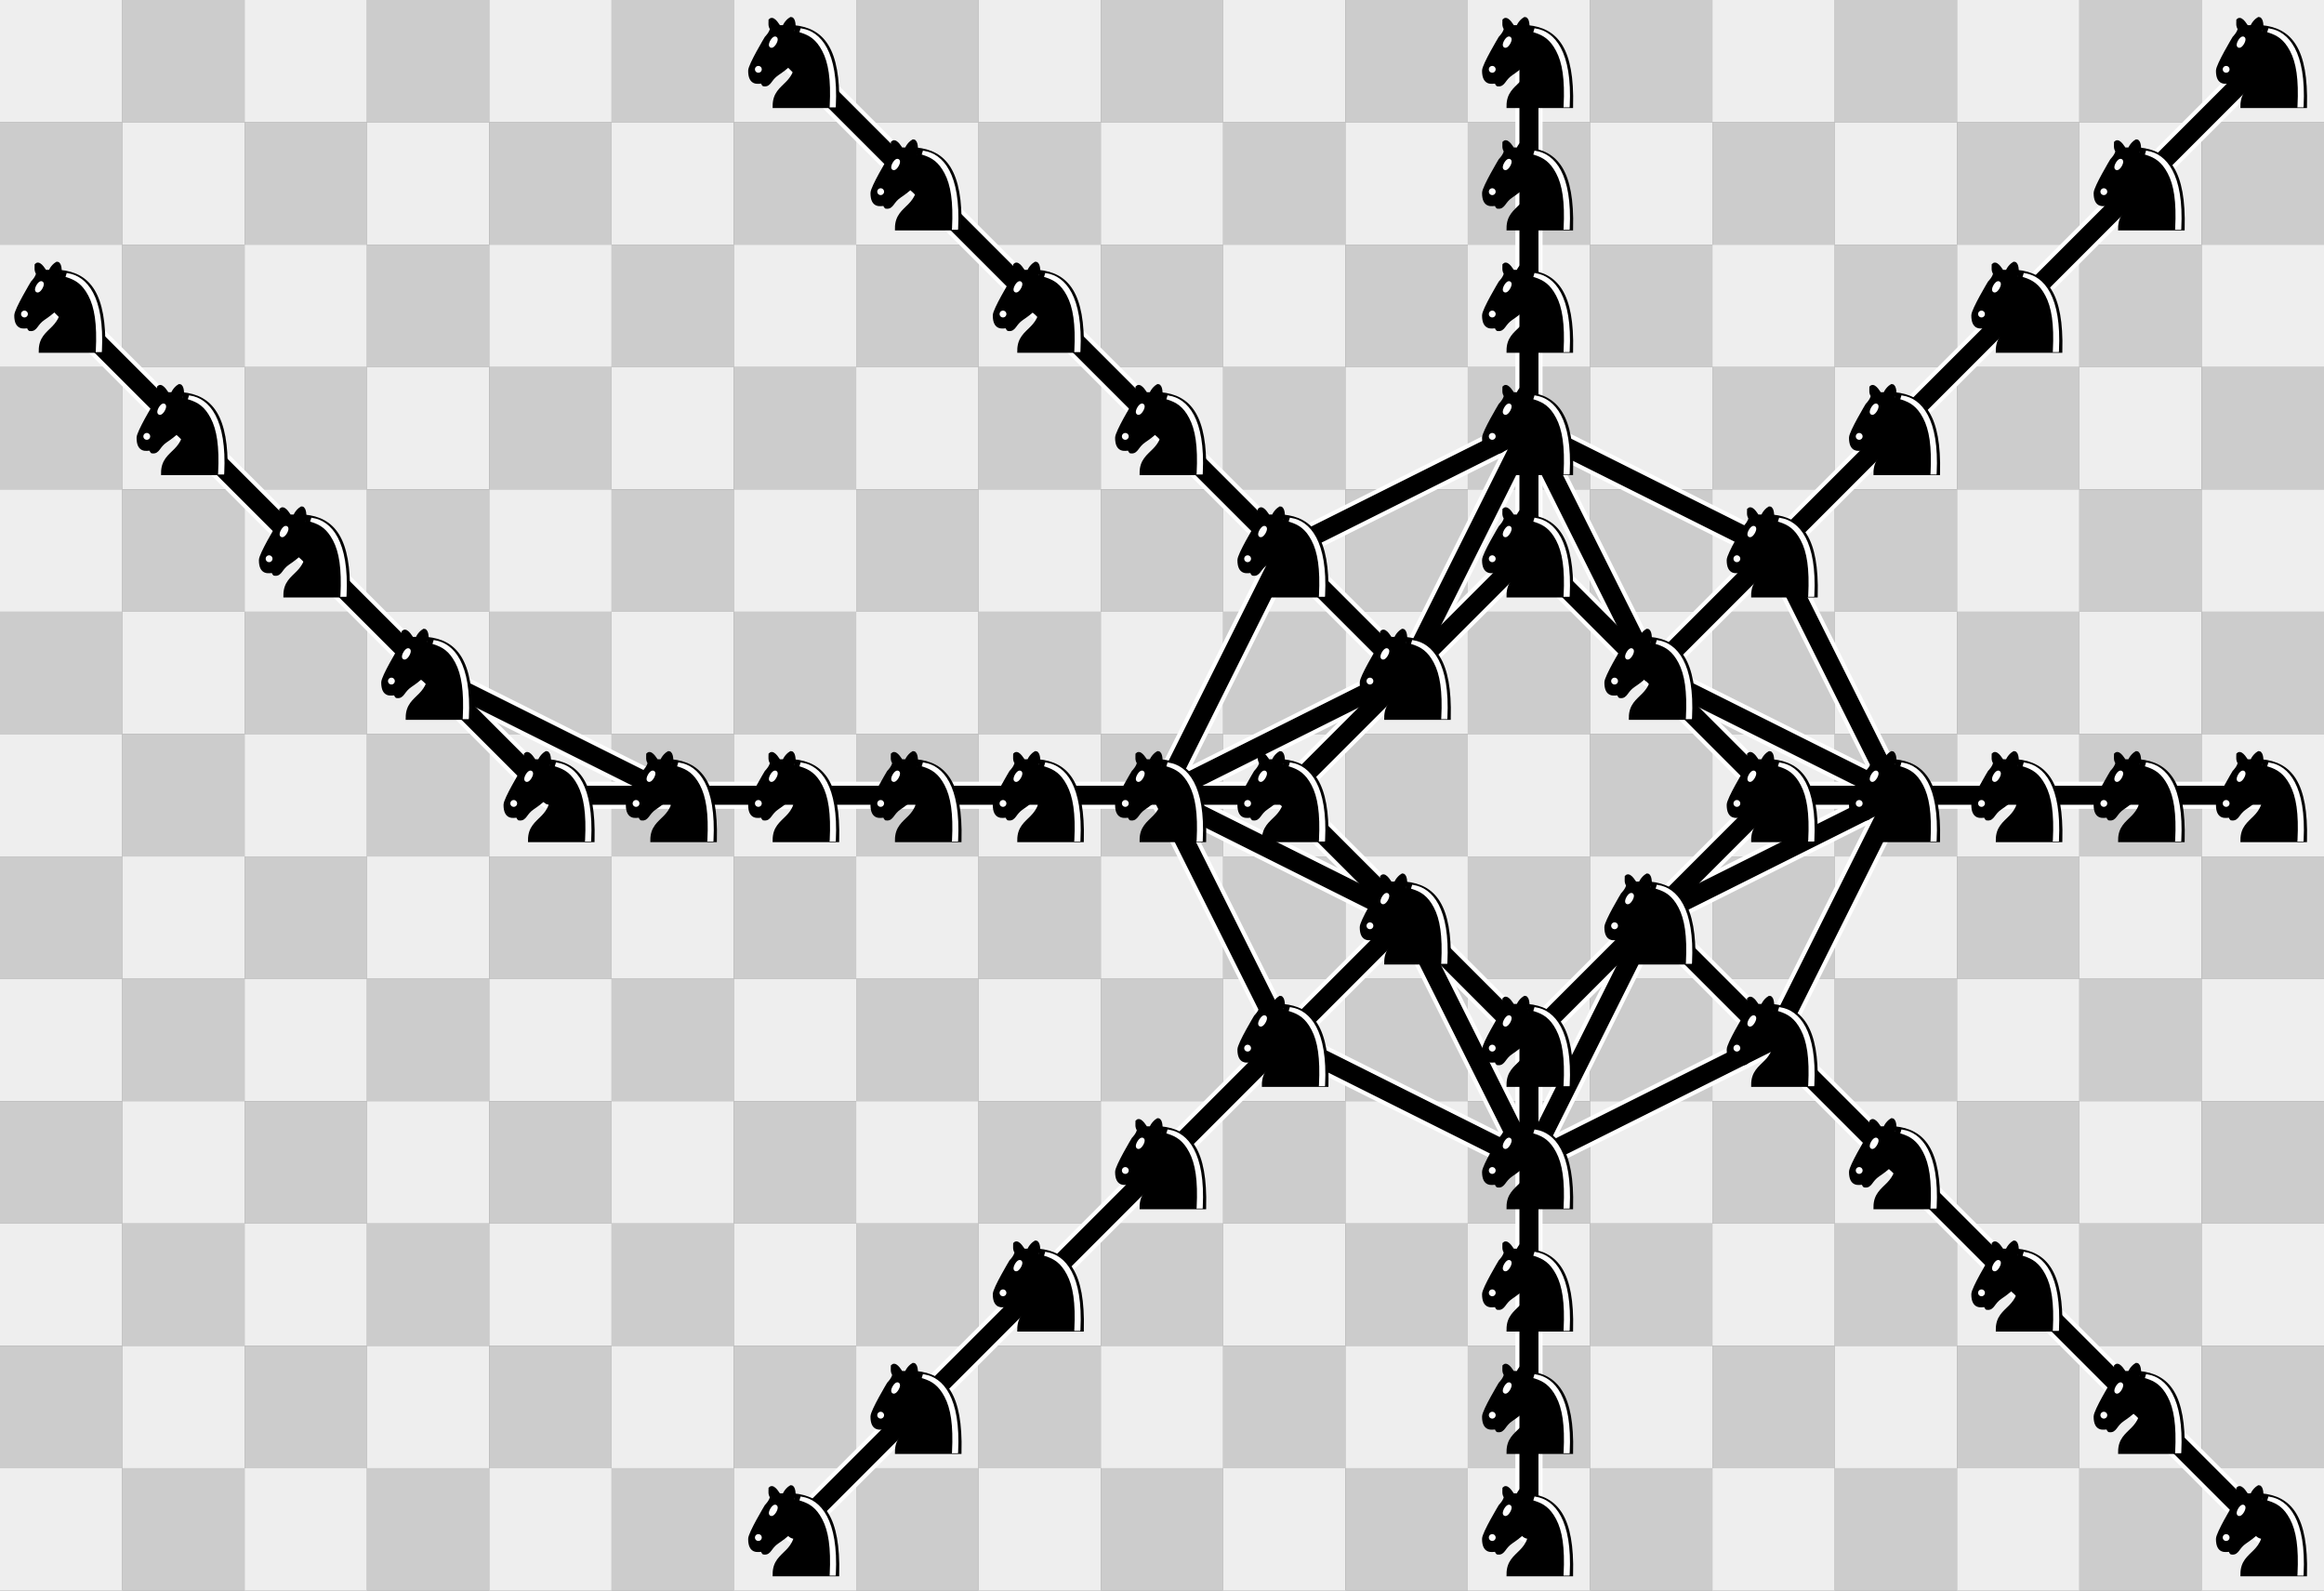 <?xml version="1.0" encoding="UTF-8" standalone="no"?>
<!DOCTYPE svg PUBLIC "-//W3C//DTD SVG 1.1//EN" "http://www.w3.org/Graphics/SVG/1.1/DTD/svg11.dtd">
<svg xmlns:xlink="http://www.w3.org/1999/xlink" version="1.1" viewBox="0 0 855 585" width="855" height="585" xmlns="http://www.w3.org/2000/svg">
  <rect x="0" y="0" width="855" height="585" fill="#808080" stroke="none"/>
  <symbol id="_20" width="45" height="45" overflow="visible">
    <rect width="45" height="45" fill="#eee"/>
  </symbol>
  <symbol id="_20_v1" width="45" height="45" overflow="visible">
    <rect width="45" height="45" fill="#ccc"/>
  </symbol>
  <symbol id="N" width="45" height="45" overflow="visible">
    <line x1="22.5" y1="22.5" x2="67.5" y2="67.5" stroke="white" stroke-width="10" stroke-linecap="round"/>
  </symbol>
  <symbol id="N_v1" width="45" height="45" overflow="visible">
    <line x1="22.5" y1="22.5" x2="67.5" y2="67.5" stroke="hsl(286,65%,60%)" stroke-width="7" stroke-linecap="round"/>
  </symbol>
  <symbol id="N_v2" width="45" height="45" overflow="visible">
    <g fill-rule="evenodd" stroke-width="1.5" stroke-linecap="round" stroke-linejoin="miter" stroke-miterlimit="4">
      <path d="M 22,10 C 32.5,11 38.5,18 38,39 L 15,39 C 15,30 25,32.5 23,18" fill="#000" stroke="#000"/>
      <path d="M 24,18 C 24.38,20.91 18.45,25.37 16,27 C 13,29 13.18,31.34 11,31 C 9.958,30.06 12.41,27.96 11,28 C 10,28 11.19,29.23 10,30 C 9,30 5.997,31 6,26 C 6,24 12,14 12,14 C 12,14 13.89,12.1 14,10.5 C 13.27,9.506 13.5,8.5 13.5,7.5 C 14.5,6.5 16.5,10 16.5,10 L 18.5,10 C 18.5,10 19.28,8.008 21,7 C 22,7 22,10 22,10" fill="#000" stroke="#000"/>
      <path d="M 9.5 25.5 A 0.5 0.5 0 1 1 8.5,25.5 A 0.5 0.5 0 1 1 9.5 25.5 z" fill="#fff" stroke="#fff"/>
      <path d="M 15 15.5 A 0.5 1.5 0 1 1  14,15.5 A 0.5 1.5 0 1 1  15 15.5 z" transform="matrix(0.866,0.5,-0.5,0.866,9.693,-5.173)" fill="#fff" stroke="#fff"/>
      <path d="M 24.55,10.4 L 24.1,11.85 L 24.6,12 C 27.75,13 30.25,14.49 32.5,18.75 C 34.75,23.01 35.75,29.06 35.25,39 L 35.2,39.5 L 37.45,39.5 L 37.5,39 C 38,28.94 36.62,22.15 34.25,17.66 C 31.88,13.17 28.46,11.02 25.06,10.5 L 24.55,10.4 z " fill="#fff" stroke="none"/>
    </g>
  </symbol>
  <symbol id="N_v3" width="45" height="45" overflow="visible">
    <line x1="22.5" y1="22.5" x2="22.5" y2="67.5" stroke="white" stroke-width="10" stroke-linecap="round"/>
  </symbol>
  <symbol id="N_v4" width="45" height="45" overflow="visible">
    <line x1="22.5" y1="22.5" x2="22.5" y2="67.5" stroke="hsl(286,65%,60%)" stroke-width="7" stroke-linecap="round"/>
  </symbol>
  <symbol id="N_v5" width="45" height="45" overflow="visible">
    <line x1="22.5" y1="22.5" x2="-22.5" y2="67.5" stroke="white" stroke-width="10" stroke-linecap="round"/>
  </symbol>
  <symbol id="N_v6" width="45" height="45" overflow="visible">
    <line x1="22.5" y1="22.5" x2="-22.5" y2="67.5" stroke="hsl(286,65%,60%)" stroke-width="7" stroke-linecap="round"/>
  </symbol>
  <symbol id="N_v7" width="45" height="45" overflow="visible">
    <line x1="22.5" y1="22.5" x2="22.5" y2="67.5" stroke="white" stroke-width="10" stroke-linecap="round"/>
    <line x1="22.5" y1="22.5" x2="-67.5" y2="67.5" stroke="white" stroke-width="10" stroke-linecap="round"/>
    <line x1="22.5" y1="22.5" x2="-22.5" y2="112.5" stroke="white" stroke-width="10" stroke-linecap="round"/>
    <line x1="22.5" y1="22.5" x2="67.5" y2="112.5" stroke="white" stroke-width="10" stroke-linecap="round"/>
    <line x1="22.5" y1="22.5" x2="112.5" y2="67.5" stroke="white" stroke-width="10" stroke-linecap="round"/>
  </symbol>
  <symbol id="N_v8" width="45" height="45" overflow="visible">
    <line x1="22.5" y1="22.5" x2="22.5" y2="67.5" stroke="hsl(286,65%,60%)" stroke-width="7" stroke-linecap="round"/>
    <line x1="22.5" y1="22.5" x2="-67.5" y2="67.5" stroke="hsl(0,65%,50%)" stroke-width="7" stroke-linecap="round"/>
    <line x1="22.5" y1="22.5" x2="-22.5" y2="112.5" stroke="hsl(0,65%,50%)" stroke-width="7" stroke-linecap="round"/>
    <line x1="22.5" y1="22.5" x2="67.5" y2="112.5" stroke="hsl(0,65%,50%)" stroke-width="7" stroke-linecap="round"/>
    <line x1="22.5" y1="22.5" x2="112.5" y2="67.5" stroke="hsl(0,65%,50%)" stroke-width="7" stroke-linecap="round"/>
  </symbol>
  <symbol id="N_v9" width="45" height="45" overflow="visible">
    <line x1="22.5" y1="22.5" x2="67.5" y2="67.5" stroke="white" stroke-width="10" stroke-linecap="round"/>
    <line x1="22.5" y1="22.5" x2="-22.5" y2="112.5" stroke="white" stroke-width="10" stroke-linecap="round"/>
  </symbol>
  <symbol id="N_v10" width="45" height="45" overflow="visible">
    <line x1="22.5" y1="22.5" x2="67.5" y2="67.5" stroke="hsl(286,65%,60%)" stroke-width="7" stroke-linecap="round"/>
    <line x1="22.5" y1="22.5" x2="-22.5" y2="112.5" stroke="hsl(0,65%,50%)" stroke-width="7" stroke-linecap="round"/>
  </symbol>
  <symbol id="N_v11" width="45" height="45" overflow="visible">
    <line x1="22.5" y1="22.5" x2="-22.5" y2="67.5" stroke="white" stroke-width="10" stroke-linecap="round"/>
    <line x1="22.5" y1="22.5" x2="67.5" y2="67.5" stroke="white" stroke-width="10" stroke-linecap="round"/>
  </symbol>
  <symbol id="N_v12" width="45" height="45" overflow="visible">
    <line x1="22.5" y1="22.5" x2="-22.5" y2="67.5" stroke="hsl(286,65%,60%)" stroke-width="7" stroke-linecap="round"/>
    <line x1="22.5" y1="22.5" x2="67.5" y2="67.5" stroke="hsl(286,65%,60%)" stroke-width="7" stroke-linecap="round"/>
  </symbol>
  <symbol id="N_v13" width="45" height="45" overflow="visible">
    <line x1="22.5" y1="22.5" x2="-22.5" y2="67.5" stroke="white" stroke-width="10" stroke-linecap="round"/>
    <line x1="22.5" y1="22.5" x2="67.5" y2="112.5" stroke="white" stroke-width="10" stroke-linecap="round"/>
  </symbol>
  <symbol id="N_v14" width="45" height="45" overflow="visible">
    <line x1="22.5" y1="22.5" x2="-22.5" y2="67.5" stroke="hsl(286,65%,60%)" stroke-width="7" stroke-linecap="round"/>
    <line x1="22.5" y1="22.5" x2="67.5" y2="112.5" stroke="hsl(0,65%,50%)" stroke-width="7" stroke-linecap="round"/>
  </symbol>
  <symbol id="N_v15" width="45" height="45" overflow="visible">
    <line x1="22.5" y1="22.5" x2="67.5" y2="67.5" stroke="white" stroke-width="10" stroke-linecap="round"/>
    <line x1="22.5" y1="22.5" x2="112.5" y2="67.5" stroke="white" stroke-width="10" stroke-linecap="round"/>
  </symbol>
  <symbol id="N_v16" width="45" height="45" overflow="visible">
    <line x1="22.5" y1="22.5" x2="67.5" y2="67.5" stroke="hsl(286,65%,60%)" stroke-width="7" stroke-linecap="round"/>
    <line x1="22.5" y1="22.5" x2="112.5" y2="67.5" stroke="hsl(0,65%,50%)" stroke-width="7" stroke-linecap="round"/>
  </symbol>
  <symbol id="N_v17" width="45" height="45" overflow="visible">
    <line x1="22.5" y1="22.5" x2="-22.5" y2="67.5" stroke="white" stroke-width="10" stroke-linecap="round"/>
    <line x1="22.5" y1="22.5" x2="-67.5" y2="67.5" stroke="white" stroke-width="10" stroke-linecap="round"/>
  </symbol>
  <symbol id="N_v18" width="45" height="45" overflow="visible">
    <line x1="22.5" y1="22.5" x2="-22.5" y2="67.5" stroke="hsl(286,65%,60%)" stroke-width="7" stroke-linecap="round"/>
    <line x1="22.5" y1="22.5" x2="-67.5" y2="67.5" stroke="hsl(0,65%,50%)" stroke-width="7" stroke-linecap="round"/>
  </symbol>
  <symbol id="N_v19" width="45" height="45" overflow="visible">
    <line x1="22.5" y1="22.5" x2="67.5" y2="22.5" stroke="white" stroke-width="10" stroke-linecap="round"/>
  </symbol>
  <symbol id="N_v20" width="45" height="45" overflow="visible">
    <line x1="22.5" y1="22.5" x2="67.5" y2="22.5" stroke="hsl(286,65%,60%)" stroke-width="7" stroke-linecap="round"/>
  </symbol>
  <symbol id="N_v21" width="45" height="45" overflow="visible">
    <line x1="22.5" y1="22.5" x2="67.5" y2="22.5" stroke="white" stroke-width="10" stroke-linecap="round"/>
    <line x1="22.5" y1="22.5" x2="67.5" y2="112.5" stroke="white" stroke-width="10" stroke-linecap="round"/>
    <line x1="22.5" y1="22.5" x2="112.5" y2="67.5" stroke="white" stroke-width="10" stroke-linecap="round"/>
  </symbol>
  <symbol id="N_v22" width="45" height="45" overflow="visible">
    <line x1="22.5" y1="22.5" x2="67.5" y2="22.5" stroke="hsl(286,65%,60%)" stroke-width="7" stroke-linecap="round"/>
    <line x1="22.5" y1="22.5" x2="67.5" y2="112.5" stroke="hsl(0,65%,50%)" stroke-width="7" stroke-linecap="round"/>
    <line x1="22.5" y1="22.5" x2="112.5" y2="67.5" stroke="hsl(0,65%,50%)" stroke-width="7" stroke-linecap="round"/>
  </symbol>
  <symbol id="N_v23" width="45" height="45" overflow="visible">
    <line x1="22.5" y1="22.5" x2="-22.5" y2="67.5" stroke="white" stroke-width="10" stroke-linecap="round"/>
    <line x1="22.5" y1="22.5" x2="67.5" y2="22.5" stroke="white" stroke-width="10" stroke-linecap="round"/>
  </symbol>
  <symbol id="N_v24" width="45" height="45" overflow="visible">
    <line x1="22.5" y1="22.5" x2="-22.5" y2="67.5" stroke="hsl(286,65%,60%)" stroke-width="7" stroke-linecap="round"/>
    <line x1="22.5" y1="22.5" x2="67.5" y2="22.5" stroke="hsl(286,65%,60%)" stroke-width="7" stroke-linecap="round"/>
  </symbol>
  <symbol id="N_v25" width="45" height="45" overflow="visible">
    <line x1="22.5" y1="22.5" x2="67.5" y2="22.5" stroke="white" stroke-width="10" stroke-linecap="round"/>
    <line x1="22.5" y1="22.5" x2="-67.5" y2="67.5" stroke="white" stroke-width="10" stroke-linecap="round"/>
    <line x1="22.5" y1="22.5" x2="-22.5" y2="112.5" stroke="white" stroke-width="10" stroke-linecap="round"/>
  </symbol>
  <symbol id="N_v26" width="45" height="45" overflow="visible">
    <line x1="22.5" y1="22.5" x2="67.5" y2="22.5" stroke="hsl(286,65%,60%)" stroke-width="7" stroke-linecap="round"/>
    <line x1="22.5" y1="22.5" x2="-67.5" y2="67.5" stroke="hsl(0,65%,50%)" stroke-width="7" stroke-linecap="round"/>
    <line x1="22.5" y1="22.5" x2="-22.5" y2="112.5" stroke="hsl(0,65%,50%)" stroke-width="7" stroke-linecap="round"/>
  </symbol>
  <symbol id="N_v27" width="45" height="45" overflow="visible">
    <line x1="22.5" y1="22.5" x2="-22.5" y2="67.5" stroke="white" stroke-width="10" stroke-linecap="round"/>
    <line x1="22.5" y1="22.5" x2="67.5" y2="67.5" stroke="white" stroke-width="10" stroke-linecap="round"/>
    <line x1="22.5" y1="22.5" x2="67.5" y2="112.5" stroke="white" stroke-width="10" stroke-linecap="round"/>
  </symbol>
  <symbol id="N_v28" width="45" height="45" overflow="visible">
    <line x1="22.5" y1="22.5" x2="-22.5" y2="67.5" stroke="hsl(286,65%,60%)" stroke-width="7" stroke-linecap="round"/>
    <line x1="22.5" y1="22.5" x2="67.5" y2="67.5" stroke="hsl(286,65%,60%)" stroke-width="7" stroke-linecap="round"/>
    <line x1="22.5" y1="22.5" x2="67.5" y2="112.5" stroke="hsl(0,65%,50%)" stroke-width="7" stroke-linecap="round"/>
  </symbol>
  <symbol id="N_v29" width="45" height="45" overflow="visible">
    <line x1="22.5" y1="22.5" x2="-22.5" y2="67.5" stroke="white" stroke-width="10" stroke-linecap="round"/>
    <line x1="22.5" y1="22.5" x2="67.5" y2="67.5" stroke="white" stroke-width="10" stroke-linecap="round"/>
    <line x1="22.5" y1="22.5" x2="-22.5" y2="112.5" stroke="white" stroke-width="10" stroke-linecap="round"/>
  </symbol>
  <symbol id="N_v30" width="45" height="45" overflow="visible">
    <line x1="22.5" y1="22.5" x2="-22.5" y2="67.5" stroke="hsl(286,65%,60%)" stroke-width="7" stroke-linecap="round"/>
    <line x1="22.5" y1="22.5" x2="67.5" y2="67.5" stroke="hsl(286,65%,60%)" stroke-width="7" stroke-linecap="round"/>
    <line x1="22.5" y1="22.5" x2="-22.5" y2="112.5" stroke="hsl(0,65%,50%)" stroke-width="7" stroke-linecap="round"/>
  </symbol>
  <symbol id="N_v31" width="45" height="45" overflow="visible">
    <line x1="22.5" y1="22.5" x2="-22.5" y2="67.5" stroke="white" stroke-width="10" stroke-linecap="round"/>
    <line x1="22.5" y1="22.5" x2="112.5" y2="67.5" stroke="white" stroke-width="10" stroke-linecap="round"/>
  </symbol>
  <symbol id="N_v32" width="45" height="45" overflow="visible">
    <line x1="22.5" y1="22.5" x2="-22.5" y2="67.5" stroke="hsl(286,65%,60%)" stroke-width="7" stroke-linecap="round"/>
    <line x1="22.5" y1="22.5" x2="112.5" y2="67.5" stroke="hsl(0,65%,50%)" stroke-width="7" stroke-linecap="round"/>
  </symbol>
  <symbol id="N_v33" width="45" height="45" overflow="visible">
    <line x1="22.5" y1="22.5" x2="67.5" y2="67.5" stroke="white" stroke-width="10" stroke-linecap="round"/>
    <line x1="22.5" y1="22.5" x2="-67.5" y2="67.5" stroke="white" stroke-width="10" stroke-linecap="round"/>
  </symbol>
  <symbol id="N_v34" width="45" height="45" overflow="visible">
    <line x1="22.5" y1="22.5" x2="67.5" y2="67.5" stroke="hsl(286,65%,60%)" stroke-width="7" stroke-linecap="round"/>
    <line x1="22.5" y1="22.5" x2="-67.5" y2="67.5" stroke="hsl(0,65%,50%)" stroke-width="7" stroke-linecap="round"/>
  </symbol>
  <use xlink:href="#_20" x="0" y="0"/>
  <use xlink:href="#_20_v1" x="45" y="0"/>
  <use xlink:href="#_20" x="90" y="0"/>
  <use xlink:href="#_20_v1" x="135" y="0"/>
  <use xlink:href="#_20" x="180" y="0"/>
  <use xlink:href="#_20_v1" x="225" y="0"/>
  <use xlink:href="#_20" x="270" y="0"/>
  <use xlink:href="#_20_v1" x="315" y="0"/>
  <use xlink:href="#_20" x="360" y="0"/>
  <use xlink:href="#_20_v1" x="405" y="0"/>
  <use xlink:href="#_20" x="450" y="0"/>
  <use xlink:href="#_20_v1" x="495" y="0"/>
  <use xlink:href="#_20" x="540" y="0"/>
  <use xlink:href="#_20_v1" x="585" y="0"/>
  <use xlink:href="#_20" x="630" y="0"/>
  <use xlink:href="#_20_v1" x="675" y="0"/>
  <use xlink:href="#_20" x="720" y="0"/>
  <use xlink:href="#_20_v1" x="765" y="0"/>
  <use xlink:href="#_20" x="810" y="0"/>
  <use xlink:href="#_20_v1" x="0" y="45"/>
  <use xlink:href="#_20" x="45" y="45"/>
  <use xlink:href="#_20_v1" x="90" y="45"/>
  <use xlink:href="#_20" x="135" y="45"/>
  <use xlink:href="#_20_v1" x="180" y="45"/>
  <use xlink:href="#_20" x="225" y="45"/>
  <use xlink:href="#_20_v1" x="270" y="45"/>
  <use xlink:href="#_20" x="315" y="45"/>
  <use xlink:href="#_20_v1" x="360" y="45"/>
  <use xlink:href="#_20" x="405" y="45"/>
  <use xlink:href="#_20_v1" x="450" y="45"/>
  <use xlink:href="#_20" x="495" y="45"/>
  <use xlink:href="#_20_v1" x="540" y="45"/>
  <use xlink:href="#_20" x="585" y="45"/>
  <use xlink:href="#_20_v1" x="630" y="45"/>
  <use xlink:href="#_20" x="675" y="45"/>
  <use xlink:href="#_20_v1" x="720" y="45"/>
  <use xlink:href="#_20" x="765" y="45"/>
  <use xlink:href="#_20_v1" x="810" y="45"/>
  <use xlink:href="#_20" x="0" y="90"/>
  <use xlink:href="#_20_v1" x="45" y="90"/>
  <use xlink:href="#_20" x="90" y="90"/>
  <use xlink:href="#_20_v1" x="135" y="90"/>
  <use xlink:href="#_20" x="180" y="90"/>
  <use xlink:href="#_20_v1" x="225" y="90"/>
  <use xlink:href="#_20" x="270" y="90"/>
  <use xlink:href="#_20_v1" x="315" y="90"/>
  <use xlink:href="#_20" x="360" y="90"/>
  <use xlink:href="#_20_v1" x="405" y="90"/>
  <use xlink:href="#_20" x="450" y="90"/>
  <use xlink:href="#_20_v1" x="495" y="90"/>
  <use xlink:href="#_20" x="540" y="90"/>
  <use xlink:href="#_20_v1" x="585" y="90"/>
  <use xlink:href="#_20" x="630" y="90"/>
  <use xlink:href="#_20_v1" x="675" y="90"/>
  <use xlink:href="#_20" x="720" y="90"/>
  <use xlink:href="#_20_v1" x="765" y="90"/>
  <use xlink:href="#_20" x="810" y="90"/>
  <use xlink:href="#_20_v1" x="0" y="135"/>
  <use xlink:href="#_20" x="45" y="135"/>
  <use xlink:href="#_20_v1" x="90" y="135"/>
  <use xlink:href="#_20" x="135" y="135"/>
  <use xlink:href="#_20_v1" x="180" y="135"/>
  <use xlink:href="#_20" x="225" y="135"/>
  <use xlink:href="#_20_v1" x="270" y="135"/>
  <use xlink:href="#_20" x="315" y="135"/>
  <use xlink:href="#_20_v1" x="360" y="135"/>
  <use xlink:href="#_20" x="405" y="135"/>
  <use xlink:href="#_20_v1" x="450" y="135"/>
  <use xlink:href="#_20" x="495" y="135"/>
  <use xlink:href="#_20_v1" x="540" y="135"/>
  <use xlink:href="#_20" x="585" y="135"/>
  <use xlink:href="#_20_v1" x="630" y="135"/>
  <use xlink:href="#_20" x="675" y="135"/>
  <use xlink:href="#_20_v1" x="720" y="135"/>
  <use xlink:href="#_20" x="765" y="135"/>
  <use xlink:href="#_20_v1" x="810" y="135"/>
  <use xlink:href="#_20" x="0" y="180"/>
  <use xlink:href="#_20_v1" x="45" y="180"/>
  <use xlink:href="#_20" x="90" y="180"/>
  <use xlink:href="#_20_v1" x="135" y="180"/>
  <use xlink:href="#_20" x="180" y="180"/>
  <use xlink:href="#_20_v1" x="225" y="180"/>
  <use xlink:href="#_20" x="270" y="180"/>
  <use xlink:href="#_20_v1" x="315" y="180"/>
  <use xlink:href="#_20" x="360" y="180"/>
  <use xlink:href="#_20_v1" x="405" y="180"/>
  <use xlink:href="#_20" x="450" y="180"/>
  <use xlink:href="#_20_v1" x="495" y="180"/>
  <use xlink:href="#_20" x="540" y="180"/>
  <use xlink:href="#_20_v1" x="585" y="180"/>
  <use xlink:href="#_20" x="630" y="180"/>
  <use xlink:href="#_20_v1" x="675" y="180"/>
  <use xlink:href="#_20" x="720" y="180"/>
  <use xlink:href="#_20_v1" x="765" y="180"/>
  <use xlink:href="#_20" x="810" y="180"/>
  <use xlink:href="#_20_v1" x="0" y="225"/>
  <use xlink:href="#_20" x="45" y="225"/>
  <use xlink:href="#_20_v1" x="90" y="225"/>
  <use xlink:href="#_20" x="135" y="225"/>
  <use xlink:href="#_20_v1" x="180" y="225"/>
  <use xlink:href="#_20" x="225" y="225"/>
  <use xlink:href="#_20_v1" x="270" y="225"/>
  <use xlink:href="#_20" x="315" y="225"/>
  <use xlink:href="#_20_v1" x="360" y="225"/>
  <use xlink:href="#_20" x="405" y="225"/>
  <use xlink:href="#_20_v1" x="450" y="225"/>
  <use xlink:href="#_20" x="495" y="225"/>
  <use xlink:href="#_20_v1" x="540" y="225"/>
  <use xlink:href="#_20" x="585" y="225"/>
  <use xlink:href="#_20_v1" x="630" y="225"/>
  <use xlink:href="#_20" x="675" y="225"/>
  <use xlink:href="#_20_v1" x="720" y="225"/>
  <use xlink:href="#_20" x="765" y="225"/>
  <use xlink:href="#_20_v1" x="810" y="225"/>
  <use xlink:href="#_20" x="0" y="270"/>
  <use xlink:href="#_20_v1" x="45" y="270"/>
  <use xlink:href="#_20" x="90" y="270"/>
  <use xlink:href="#_20_v1" x="135" y="270"/>
  <use xlink:href="#_20" x="180" y="270"/>
  <use xlink:href="#_20_v1" x="225" y="270"/>
  <use xlink:href="#_20" x="270" y="270"/>
  <use xlink:href="#_20_v1" x="315" y="270"/>
  <use xlink:href="#_20" x="360" y="270"/>
  <use xlink:href="#_20_v1" x="405" y="270"/>
  <use xlink:href="#_20" x="450" y="270"/>
  <use xlink:href="#_20_v1" x="495" y="270"/>
  <use xlink:href="#_20" x="540" y="270"/>
  <use xlink:href="#_20_v1" x="585" y="270"/>
  <use xlink:href="#_20" x="630" y="270"/>
  <use xlink:href="#_20_v1" x="675" y="270"/>
  <use xlink:href="#_20" x="720" y="270"/>
  <use xlink:href="#_20_v1" x="765" y="270"/>
  <use xlink:href="#_20" x="810" y="270"/>
  <use xlink:href="#_20_v1" x="0" y="315"/>
  <use xlink:href="#_20" x="45" y="315"/>
  <use xlink:href="#_20_v1" x="90" y="315"/>
  <use xlink:href="#_20" x="135" y="315"/>
  <use xlink:href="#_20_v1" x="180" y="315"/>
  <use xlink:href="#_20" x="225" y="315"/>
  <use xlink:href="#_20_v1" x="270" y="315"/>
  <use xlink:href="#_20" x="315" y="315"/>
  <use xlink:href="#_20_v1" x="360" y="315"/>
  <use xlink:href="#_20" x="405" y="315"/>
  <use xlink:href="#_20_v1" x="450" y="315"/>
  <use xlink:href="#_20" x="495" y="315"/>
  <use xlink:href="#_20_v1" x="540" y="315"/>
  <use xlink:href="#_20" x="585" y="315"/>
  <use xlink:href="#_20_v1" x="630" y="315"/>
  <use xlink:href="#_20" x="675" y="315"/>
  <use xlink:href="#_20_v1" x="720" y="315"/>
  <use xlink:href="#_20" x="765" y="315"/>
  <use xlink:href="#_20_v1" x="810" y="315"/>
  <use xlink:href="#_20" x="0" y="360"/>
  <use xlink:href="#_20_v1" x="45" y="360"/>
  <use xlink:href="#_20" x="90" y="360"/>
  <use xlink:href="#_20_v1" x="135" y="360"/>
  <use xlink:href="#_20" x="180" y="360"/>
  <use xlink:href="#_20_v1" x="225" y="360"/>
  <use xlink:href="#_20" x="270" y="360"/>
  <use xlink:href="#_20_v1" x="315" y="360"/>
  <use xlink:href="#_20" x="360" y="360"/>
  <use xlink:href="#_20_v1" x="405" y="360"/>
  <use xlink:href="#_20" x="450" y="360"/>
  <use xlink:href="#_20_v1" x="495" y="360"/>
  <use xlink:href="#_20" x="540" y="360"/>
  <use xlink:href="#_20_v1" x="585" y="360"/>
  <use xlink:href="#_20" x="630" y="360"/>
  <use xlink:href="#_20_v1" x="675" y="360"/>
  <use xlink:href="#_20" x="720" y="360"/>
  <use xlink:href="#_20_v1" x="765" y="360"/>
  <use xlink:href="#_20" x="810" y="360"/>
  <use xlink:href="#_20_v1" x="0" y="405"/>
  <use xlink:href="#_20" x="45" y="405"/>
  <use xlink:href="#_20_v1" x="90" y="405"/>
  <use xlink:href="#_20" x="135" y="405"/>
  <use xlink:href="#_20_v1" x="180" y="405"/>
  <use xlink:href="#_20" x="225" y="405"/>
  <use xlink:href="#_20_v1" x="270" y="405"/>
  <use xlink:href="#_20" x="315" y="405"/>
  <use xlink:href="#_20_v1" x="360" y="405"/>
  <use xlink:href="#_20" x="405" y="405"/>
  <use xlink:href="#_20_v1" x="450" y="405"/>
  <use xlink:href="#_20" x="495" y="405"/>
  <use xlink:href="#_20_v1" x="540" y="405"/>
  <use xlink:href="#_20" x="585" y="405"/>
  <use xlink:href="#_20_v1" x="630" y="405"/>
  <use xlink:href="#_20" x="675" y="405"/>
  <use xlink:href="#_20_v1" x="720" y="405"/>
  <use xlink:href="#_20" x="765" y="405"/>
  <use xlink:href="#_20_v1" x="810" y="405"/>
  <use xlink:href="#_20" x="0" y="450"/>
  <use xlink:href="#_20_v1" x="45" y="450"/>
  <use xlink:href="#_20" x="90" y="450"/>
  <use xlink:href="#_20_v1" x="135" y="450"/>
  <use xlink:href="#_20" x="180" y="450"/>
  <use xlink:href="#_20_v1" x="225" y="450"/>
  <use xlink:href="#_20" x="270" y="450"/>
  <use xlink:href="#_20_v1" x="315" y="450"/>
  <use xlink:href="#_20" x="360" y="450"/>
  <use xlink:href="#_20_v1" x="405" y="450"/>
  <use xlink:href="#_20" x="450" y="450"/>
  <use xlink:href="#_20_v1" x="495" y="450"/>
  <use xlink:href="#_20" x="540" y="450"/>
  <use xlink:href="#_20_v1" x="585" y="450"/>
  <use xlink:href="#_20" x="630" y="450"/>
  <use xlink:href="#_20_v1" x="675" y="450"/>
  <use xlink:href="#_20" x="720" y="450"/>
  <use xlink:href="#_20_v1" x="765" y="450"/>
  <use xlink:href="#_20" x="810" y="450"/>
  <use xlink:href="#_20_v1" x="0" y="495"/>
  <use xlink:href="#_20" x="45" y="495"/>
  <use xlink:href="#_20_v1" x="90" y="495"/>
  <use xlink:href="#_20" x="135" y="495"/>
  <use xlink:href="#_20_v1" x="180" y="495"/>
  <use xlink:href="#_20" x="225" y="495"/>
  <use xlink:href="#_20_v1" x="270" y="495"/>
  <use xlink:href="#_20" x="315" y="495"/>
  <use xlink:href="#_20_v1" x="360" y="495"/>
  <use xlink:href="#_20" x="405" y="495"/>
  <use xlink:href="#_20_v1" x="450" y="495"/>
  <use xlink:href="#_20" x="495" y="495"/>
  <use xlink:href="#_20_v1" x="540" y="495"/>
  <use xlink:href="#_20" x="585" y="495"/>
  <use xlink:href="#_20_v1" x="630" y="495"/>
  <use xlink:href="#_20" x="675" y="495"/>
  <use xlink:href="#_20_v1" x="720" y="495"/>
  <use xlink:href="#_20" x="765" y="495"/>
  <use xlink:href="#_20_v1" x="810" y="495"/>
  <use xlink:href="#_20" x="0" y="540"/>
  <use xlink:href="#_20_v1" x="45" y="540"/>
  <use xlink:href="#_20" x="90" y="540"/>
  <use xlink:href="#_20_v1" x="135" y="540"/>
  <use xlink:href="#_20" x="180" y="540"/>
  <use xlink:href="#_20_v1" x="225" y="540"/>
  <use xlink:href="#_20" x="270" y="540"/>
  <use xlink:href="#_20_v1" x="315" y="540"/>
  <use xlink:href="#_20" x="360" y="540"/>
  <use xlink:href="#_20_v1" x="405" y="540"/>
  <use xlink:href="#_20" x="450" y="540"/>
  <use xlink:href="#_20_v1" x="495" y="540"/>
  <use xlink:href="#_20" x="540" y="540"/>
  <use xlink:href="#_20_v1" x="585" y="540"/>
  <use xlink:href="#_20" x="630" y="540"/>
  <use xlink:href="#_20_v1" x="675" y="540"/>
  <use xlink:href="#_20" x="720" y="540"/>
  <use xlink:href="#_20_v1" x="765" y="540"/>
  <use xlink:href="#_20" x="810" y="540"/>
  <use xlink:href="#N" x="270" y="0"/>
  <use xlink:href="#N_v3" x="540" y="0"/>
  <use xlink:href="#N_v5" x="810" y="0"/>
  <use xlink:href="#N" x="315" y="45"/>
  <use xlink:href="#N_v3" x="540" y="45"/>
  <use xlink:href="#N_v5" x="765" y="45"/>
  <use xlink:href="#N" x="0" y="90"/>
  <use xlink:href="#N" x="360" y="90"/>
  <use xlink:href="#N_v3" x="540" y="90"/>
  <use xlink:href="#N_v5" x="720" y="90"/>
  <use xlink:href="#N" x="45" y="135"/>
  <use xlink:href="#N" x="405" y="135"/>
  <use xlink:href="#N_v7" x="540" y="135"/>
  <use xlink:href="#N_v5" x="675" y="135"/>
  <use xlink:href="#N" x="90" y="180"/>
  <use xlink:href="#N_v9" x="450" y="180"/>
  <use xlink:href="#N_v11" x="540" y="180"/>
  <use xlink:href="#N_v13" x="630" y="180"/>
  <use xlink:href="#N_v15" x="135" y="225"/>
  <use xlink:href="#N_v17" x="495" y="225"/>
  <use xlink:href="#N_v15" x="585" y="225"/>
  <use xlink:href="#N_v19" x="180" y="270"/>
  <use xlink:href="#N_v19" x="225" y="270"/>
  <use xlink:href="#N_v19" x="270" y="270"/>
  <use xlink:href="#N_v19" x="315" y="270"/>
  <use xlink:href="#N_v19" x="360" y="270"/>
  <use xlink:href="#N_v21" x="405" y="270"/>
  <use xlink:href="#N" x="450" y="270"/>
  <use xlink:href="#N_v23" x="630" y="270"/>
  <use xlink:href="#N_v25" x="675" y="270"/>
  <use xlink:href="#N_v19" x="720" y="270"/>
  <use xlink:href="#N_v19" x="765" y="270"/>
  <use xlink:href="#N_v27" x="495" y="315"/>
  <use xlink:href="#N_v29" x="585" y="315"/>
  <use xlink:href="#N_v31" x="450" y="360"/>
  <use xlink:href="#N_v3" x="540" y="360"/>
  <use xlink:href="#N_v33" x="630" y="360"/>
  <use xlink:href="#N_v5" x="405" y="405"/>
  <use xlink:href="#N_v3" x="540" y="405"/>
  <use xlink:href="#N" x="675" y="405"/>
  <use xlink:href="#N_v5" x="360" y="450"/>
  <use xlink:href="#N_v3" x="540" y="450"/>
  <use xlink:href="#N" x="720" y="450"/>
  <use xlink:href="#N_v5" x="315" y="495"/>
  <use xlink:href="#N_v3" x="540" y="495"/>
  <use xlink:href="#N" x="765" y="495"/>
  <use xlink:href="#N_v1" x="270" y="0"/>
  <use xlink:href="#N_v4" x="540" y="0"/>
  <use xlink:href="#N_v6" x="810" y="0"/>
  <use xlink:href="#N_v1" x="315" y="45"/>
  <use xlink:href="#N_v4" x="540" y="45"/>
  <use xlink:href="#N_v6" x="765" y="45"/>
  <use xlink:href="#N_v1" x="0" y="90"/>
  <use xlink:href="#N_v1" x="360" y="90"/>
  <use xlink:href="#N_v4" x="540" y="90"/>
  <use xlink:href="#N_v6" x="720" y="90"/>
  <use xlink:href="#N_v1" x="45" y="135"/>
  <use xlink:href="#N_v1" x="405" y="135"/>
  <use xlink:href="#N_v8" x="540" y="135"/>
  <use xlink:href="#N_v6" x="675" y="135"/>
  <use xlink:href="#N_v1" x="90" y="180"/>
  <use xlink:href="#N_v10" x="450" y="180"/>
  <use xlink:href="#N_v12" x="540" y="180"/>
  <use xlink:href="#N_v14" x="630" y="180"/>
  <use xlink:href="#N_v16" x="135" y="225"/>
  <use xlink:href="#N_v18" x="495" y="225"/>
  <use xlink:href="#N_v16" x="585" y="225"/>
  <use xlink:href="#N_v20" x="180" y="270"/>
  <use xlink:href="#N_v20" x="225" y="270"/>
  <use xlink:href="#N_v20" x="270" y="270"/>
  <use xlink:href="#N_v20" x="315" y="270"/>
  <use xlink:href="#N_v20" x="360" y="270"/>
  <use xlink:href="#N_v22" x="405" y="270"/>
  <use xlink:href="#N_v1" x="450" y="270"/>
  <use xlink:href="#N_v24" x="630" y="270"/>
  <use xlink:href="#N_v26" x="675" y="270"/>
  <use xlink:href="#N_v20" x="720" y="270"/>
  <use xlink:href="#N_v20" x="765" y="270"/>
  <use xlink:href="#N_v28" x="495" y="315"/>
  <use xlink:href="#N_v30" x="585" y="315"/>
  <use xlink:href="#N_v32" x="450" y="360"/>
  <use xlink:href="#N_v4" x="540" y="360"/>
  <use xlink:href="#N_v34" x="630" y="360"/>
  <use xlink:href="#N_v6" x="405" y="405"/>
  <use xlink:href="#N_v4" x="540" y="405"/>
  <use xlink:href="#N_v1" x="675" y="405"/>
  <use xlink:href="#N_v6" x="360" y="450"/>
  <use xlink:href="#N_v4" x="540" y="450"/>
  <use xlink:href="#N_v1" x="720" y="450"/>
  <use xlink:href="#N_v6" x="315" y="495"/>
  <use xlink:href="#N_v4" x="540" y="495"/>
  <use xlink:href="#N_v1" x="765" y="495"/>
  <use xlink:href="#N_v2" x="270" y="0"/>
  <use xlink:href="#N_v2" x="540" y="0"/>
  <use xlink:href="#N_v2" x="810" y="0"/>
  <use xlink:href="#N_v2" x="315" y="45"/>
  <use xlink:href="#N_v2" x="540" y="45"/>
  <use xlink:href="#N_v2" x="765" y="45"/>
  <use xlink:href="#N_v2" x="0" y="90"/>
  <use xlink:href="#N_v2" x="360" y="90"/>
  <use xlink:href="#N_v2" x="540" y="90"/>
  <use xlink:href="#N_v2" x="720" y="90"/>
  <use xlink:href="#N_v2" x="45" y="135"/>
  <use xlink:href="#N_v2" x="405" y="135"/>
  <use xlink:href="#N_v2" x="540" y="135"/>
  <use xlink:href="#N_v2" x="675" y="135"/>
  <use xlink:href="#N_v2" x="90" y="180"/>
  <use xlink:href="#N_v2" x="450" y="180"/>
  <use xlink:href="#N_v2" x="540" y="180"/>
  <use xlink:href="#N_v2" x="630" y="180"/>
  <use xlink:href="#N_v2" x="135" y="225"/>
  <use xlink:href="#N_v2" x="495" y="225"/>
  <use xlink:href="#N_v2" x="585" y="225"/>
  <use xlink:href="#N_v2" x="180" y="270"/>
  <use xlink:href="#N_v2" x="225" y="270"/>
  <use xlink:href="#N_v2" x="270" y="270"/>
  <use xlink:href="#N_v2" x="315" y="270"/>
  <use xlink:href="#N_v2" x="360" y="270"/>
  <use xlink:href="#N_v2" x="405" y="270"/>
  <use xlink:href="#N_v2" x="450" y="270"/>
  <use xlink:href="#N_v2" x="630" y="270"/>
  <use xlink:href="#N_v2" x="675" y="270"/>
  <use xlink:href="#N_v2" x="720" y="270"/>
  <use xlink:href="#N_v2" x="765" y="270"/>
  <use xlink:href="#N_v2" x="810" y="270"/>
  <use xlink:href="#N_v2" x="495" y="315"/>
  <use xlink:href="#N_v2" x="585" y="315"/>
  <use xlink:href="#N_v2" x="450" y="360"/>
  <use xlink:href="#N_v2" x="540" y="360"/>
  <use xlink:href="#N_v2" x="630" y="360"/>
  <use xlink:href="#N_v2" x="405" y="405"/>
  <use xlink:href="#N_v2" x="540" y="405"/>
  <use xlink:href="#N_v2" x="675" y="405"/>
  <use xlink:href="#N_v2" x="360" y="450"/>
  <use xlink:href="#N_v2" x="540" y="450"/>
  <use xlink:href="#N_v2" x="720" y="450"/>
  <use xlink:href="#N_v2" x="315" y="495"/>
  <use xlink:href="#N_v2" x="540" y="495"/>
  <use xlink:href="#N_v2" x="765" y="495"/>
  <use xlink:href="#N_v2" x="270" y="540"/>
  <use xlink:href="#N_v2" x="540" y="540"/>
  <use xlink:href="#N_v2" x="810" y="540"/>
</svg>